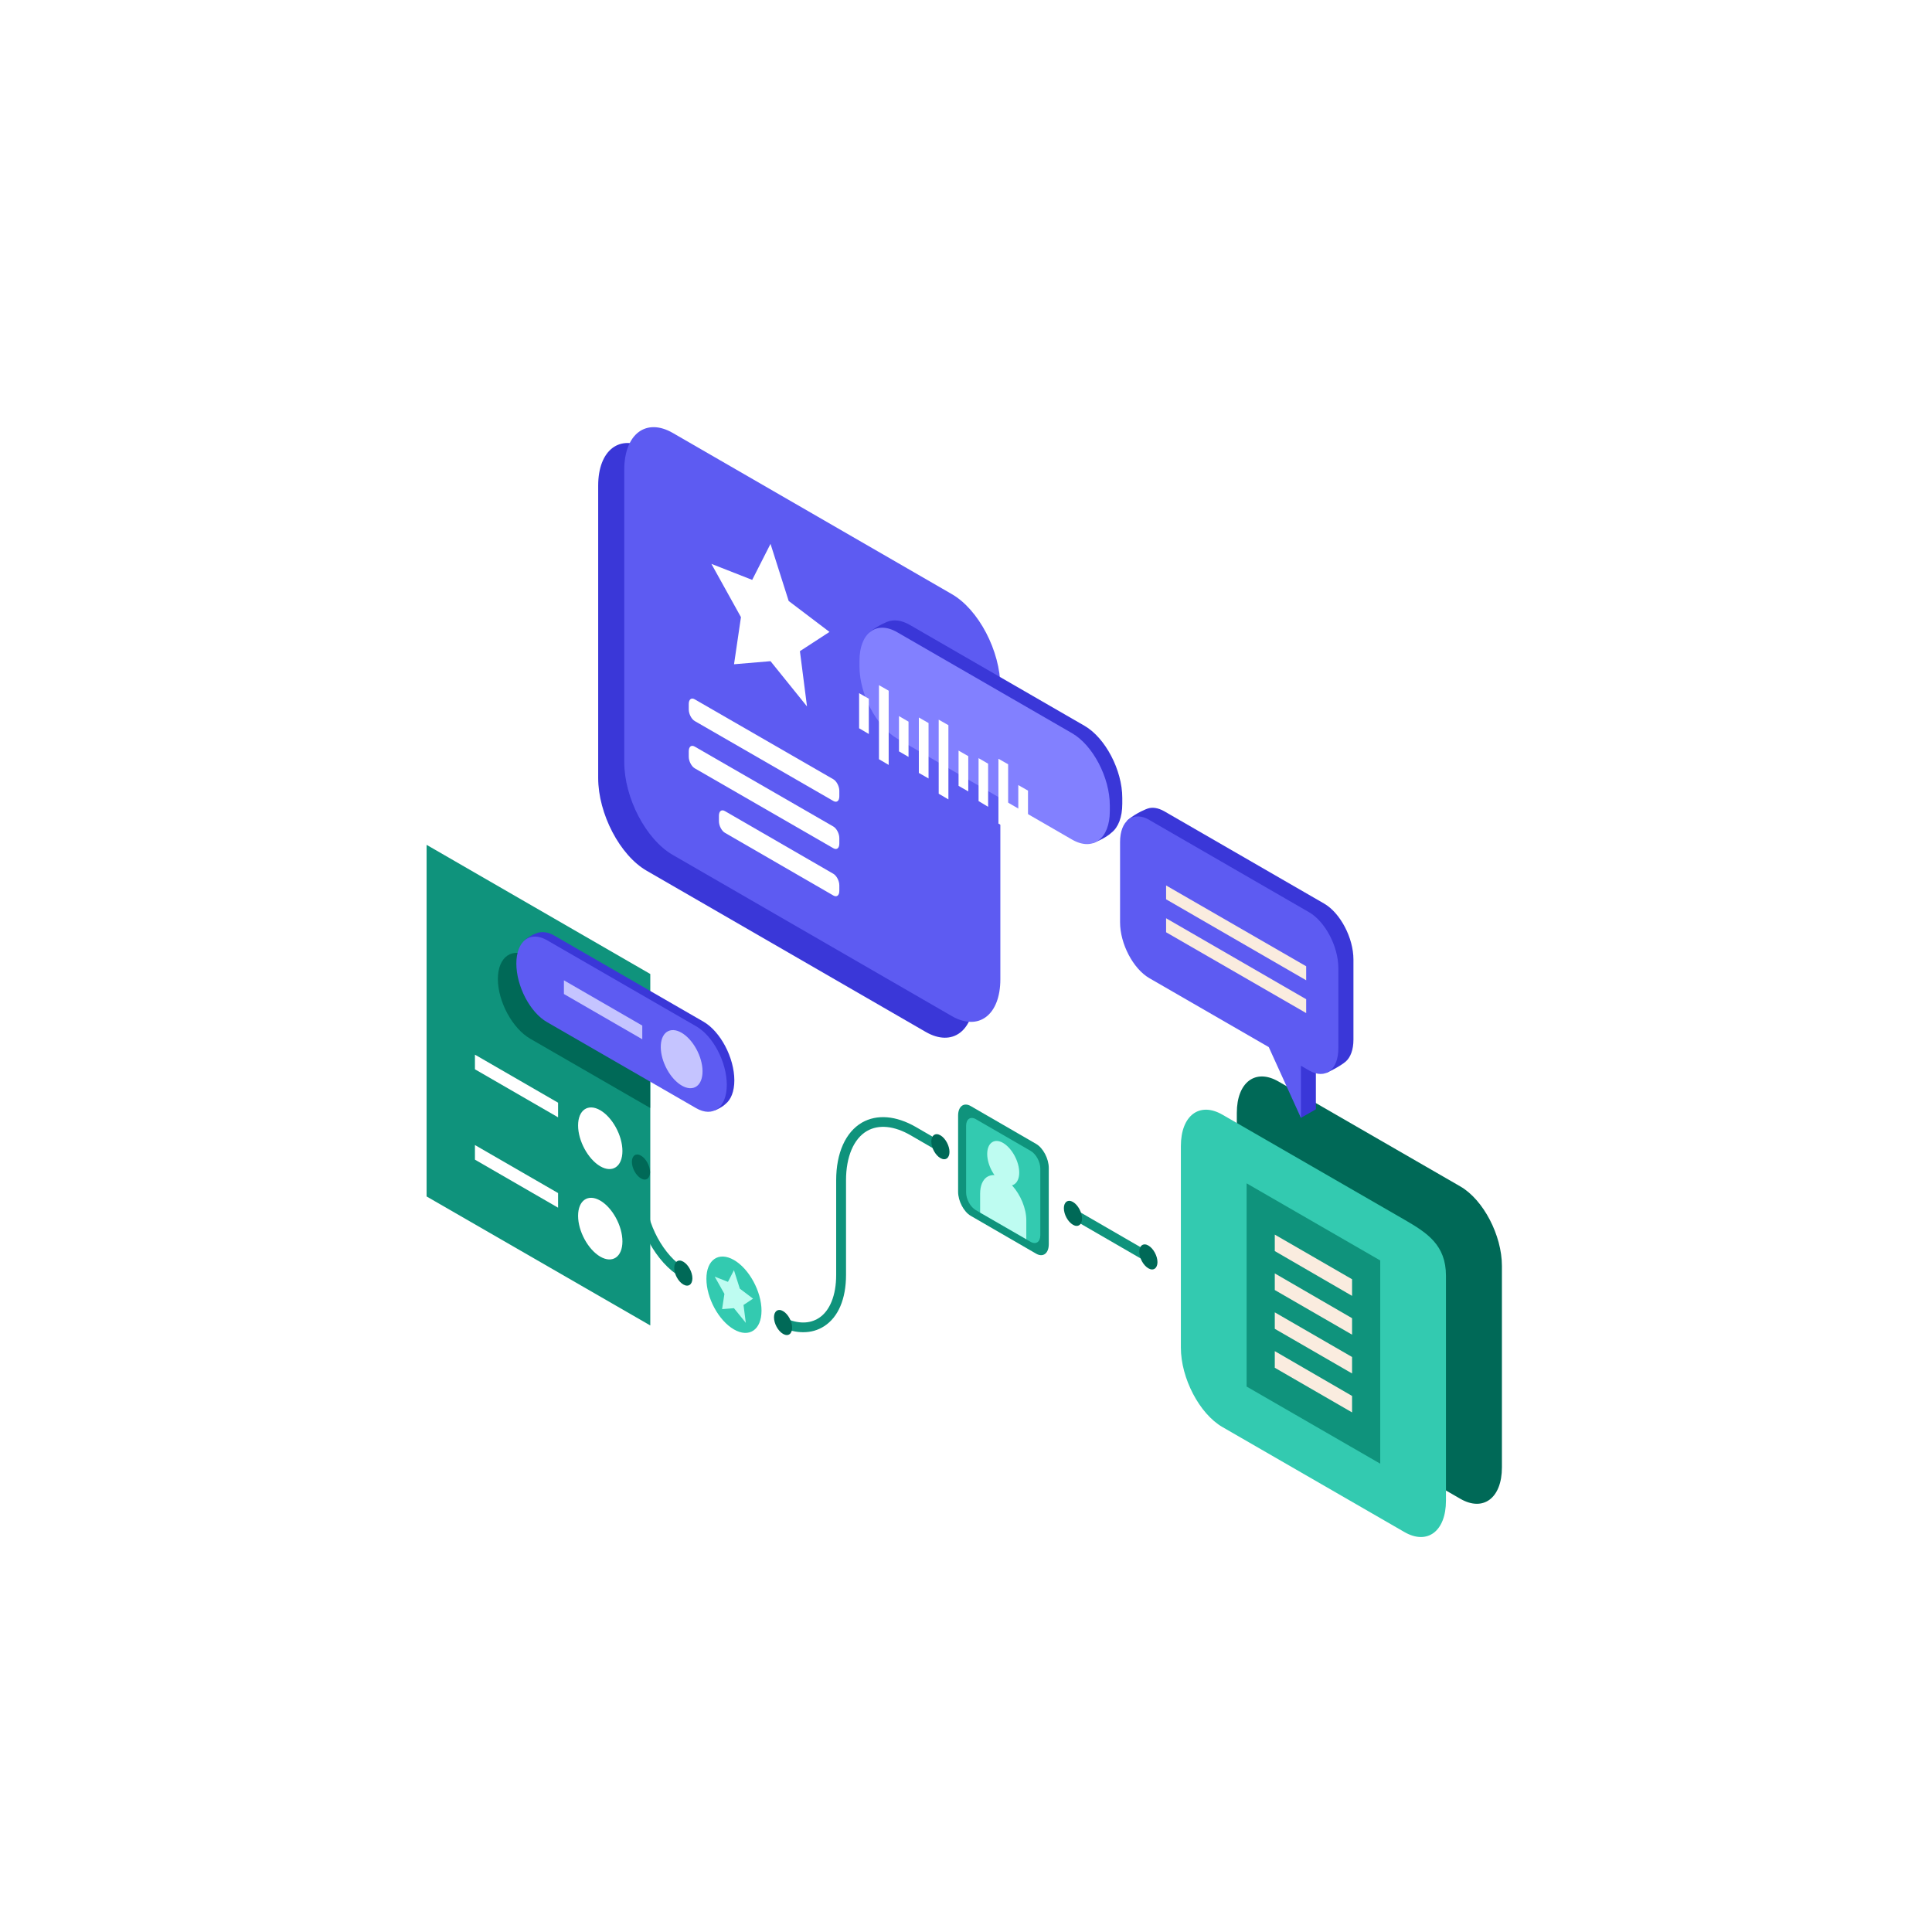 <svg width="471" height="471" viewBox="0 0 471 471" fill="none" xmlns="http://www.w3.org/2000/svg">
<g filter="url(#filter0_d_1048_240)">
<path d="M301.656 345.796L346.017 371.391C351.609 374.619 356.15 371.204 356.15 363.735V314.608C356.15 307.139 351.609 298.47 346.017 295.242L301.656 269.646C296.064 266.419 291.523 269.834 291.523 277.303V326.43C291.523 333.899 296.064 342.568 301.656 345.796Z" fill="#006957"/>
</g>
<path d="M157.69 212.299L225.657 251.556C232.188 255.346 237.517 251.331 237.517 242.586V171.316C237.517 162.609 232.225 152.438 225.657 148.685L157.69 109.428C151.159 105.637 145.83 109.653 145.83 118.398V189.668C145.83 198.375 151.122 208.546 157.69 212.299Z" fill="#3A37D8"/>
<path d="M274.822 199.988C277.149 198.036 279.738 197.136 279.738 197.136C280.902 196.723 282.29 196.911 283.829 197.774L322.823 220.292C326.764 222.581 329.954 228.661 329.954 233.916V253.469C329.954 255.908 329.241 257.747 328.115 258.761C326.614 260.074 323.424 261.538 323.424 261.538L320.797 260.938V270.433L317.119 272.534L312.915 253.169L283.792 236.355C279.851 234.066 276.661 227.986 276.661 222.732V203.178C276.661 202.953 276.661 202.728 276.661 202.503L274.784 199.988H274.822Z" fill="#3A37D8"/>
<path d="M298.016 347.897L342.377 373.493C347.969 376.72 352.51 373.305 352.51 365.836V311.004C352.51 303.536 347.969 300.571 342.377 297.343L298.016 271.747C292.424 268.52 287.883 271.935 287.883 279.404V328.531C287.883 336 292.424 344.669 298.016 347.897Z" fill="#33CAB0"/>
<path d="M303.909 338.025L336.486 356.828V307.288L303.909 288.485V338.025Z" fill="#0F937C"/>
<path d="M310.778 333.446L329.618 344.33V340.314L310.778 329.393V333.446Z" fill="#FAECDF"/>
<path d="M310.778 323.951L329.618 334.835V330.819L310.778 319.935V323.951Z" fill="#FAECDF"/>
<path d="M310.778 314.494L329.618 325.378V321.362L310.778 310.441V314.494Z" fill="#FAECDF"/>
<path d="M310.778 304.999L329.618 315.92V311.867L310.778 300.983V304.999Z" fill="#FAECDF"/>
<g filter="url(#filter1_d_1048_240)">
<path d="M154.048 214.437L222.016 253.694C228.546 257.485 233.875 253.469 233.875 244.724V173.454C233.875 164.747 228.584 154.576 222.016 150.823L154.048 111.566C147.518 107.776 142.188 111.791 142.188 120.536V191.806C142.188 200.513 147.48 210.684 154.048 214.437Z" fill="#5D5BF2"/>
<path d="M177.843 138.588L173.377 147.37L163.431 143.467L170.637 156.453L168.948 167.937L177.843 167.187L186.738 178.221L185.011 164.747L192.217 160.056L182.271 152.512L177.843 138.588Z" fill="white"/>
<path d="M159.377 181.786L193.155 201.264C193.98 201.752 194.618 201.264 194.618 200.138V198.787C194.618 197.699 193.943 196.423 193.155 195.973L159.377 176.494C158.552 176.006 157.914 176.494 157.914 177.62V178.971C157.914 180.06 158.589 181.336 159.377 181.786Z" fill="white"/>
<path d="M159.377 193.308L193.155 212.786C193.98 213.274 194.618 212.786 194.618 211.66V210.309C194.618 209.22 193.943 207.944 193.155 207.494L159.377 188.016C158.552 187.528 157.914 188.016 157.914 189.142V190.493C157.914 191.581 158.589 192.857 159.377 193.308Z" fill="white"/>
<path d="M166.733 209.032L193.154 224.307C193.98 224.795 194.618 224.307 194.618 223.181V221.83C194.618 220.742 193.942 219.466 193.154 219.015L166.733 203.74C165.907 203.252 165.269 203.74 165.269 204.866V206.217C165.269 207.306 165.945 208.582 166.733 209.032Z" fill="white"/>
<path d="M201.975 160.131C203.964 158.479 206.328 157.579 206.328 157.579C207.867 156.978 209.744 157.166 211.77 158.329L254.405 182.949C259.471 185.876 263.6 193.758 263.6 200.513V201.94C263.6 205.242 262.624 207.682 261.01 208.958C259.471 210.421 256.544 211.51 256.544 211.51C256.544 211.51 254.855 210.009 252.04 207.532L211.77 184.3C206.704 181.373 202.575 173.491 202.575 166.736V165.31C202.575 164.034 202.725 162.908 202.988 161.932C202.162 160.956 201.787 160.318 201.975 160.131Z" fill="#3A37D8"/>
<path d="M208.729 186.064L251.364 210.684C256.43 213.612 260.559 210.497 260.559 203.741V202.315C260.559 195.56 256.43 187.678 251.364 184.751L208.729 160.131C203.663 157.203 199.534 160.318 199.534 167.074V168.5C199.534 175.256 203.663 183.137 208.729 186.064Z" fill="#8280FF"/>
</g>
<path d="M280.151 199.876L319.145 222.395C323.086 224.684 326.276 230.764 326.276 236.018V255.572C326.276 260.826 323.086 263.228 319.145 260.976L317.156 259.813V272.535L309.312 255.271L280.188 238.458C276.248 236.168 273.058 230.088 273.058 224.834V205.281C273.058 200.027 276.248 197.625 280.188 199.876H280.151Z" fill="#5D5BF2"/>
<path d="M284.28 219.241L318.433 238.983V235.567L284.28 215.864V219.241Z" fill="#FAECDF"/>
<path d="M284.28 227.274L318.433 246.978V243.6L284.28 223.859V227.274Z" fill="#FAECDF"/>
<path d="M236.653 296.404L252.604 305.636C254.293 306.612 255.681 305.561 255.681 303.309V284.732C255.681 282.48 254.293 279.853 252.604 278.877L236.653 269.645C234.964 268.669 233.576 269.72 233.576 271.971V290.549C233.576 292.801 234.964 295.428 236.653 296.404Z" fill="#0F937C"/>
<path d="M235.527 274.45V290.701C235.527 292.352 236.578 294.266 237.892 295.017L251.253 302.748C252.566 303.499 253.617 302.748 253.617 301.134V284.884C253.617 283.232 252.566 281.318 251.253 280.568L237.892 272.836C236.578 272.086 235.527 272.836 235.527 274.45Z" fill="#33CAB0"/>
<path d="M238.943 291.039V295.618L250.203 302.111V297.532C250.203 294.605 248.814 291.302 246.787 289.05C246.112 288.262 245.361 287.624 244.573 287.174C243.785 286.723 243.034 286.498 242.359 286.46C241.683 286.46 241.12 286.611 240.595 286.948C239.581 287.624 238.943 289.05 238.943 291.002V291.039Z" fill="#BEFCF1"/>
<path d="M240.67 281.319C240.67 284.059 242.434 287.249 244.573 288.525C246.712 289.801 248.476 288.562 248.476 285.86C248.476 283.158 246.712 279.93 244.573 278.654C242.434 277.378 240.67 278.617 240.67 281.319Z" fill="#BEFCF1"/>
<g filter="url(#filter2_d_1048_240)">
<path d="M94 211.962V297.682L148.532 329.132V243.45L94 211.962Z" fill="#0F937C"/>
<path d="M111.377 244.687C111.377 247.427 112.278 250.467 113.704 253.094C115.13 255.721 117.119 258.011 119.296 259.249L148.495 276.101V256.134L119.296 239.283C114.905 236.769 111.377 239.171 111.377 244.687Z" fill="#006957"/>
<path d="M130.931 280.379C130.931 284.132 133.371 288.598 136.336 290.325C139.3 292.051 141.74 290.4 141.74 286.609C141.74 282.819 139.3 278.39 136.336 276.664C133.371 274.937 130.931 276.589 130.931 280.379Z" fill="white"/>
<path d="M105.785 266.681L126.052 278.39V274.825L105.785 263.115V266.681Z" fill="white"/>
<path d="M130.931 302.41C130.931 306.163 133.371 310.629 136.336 312.355C139.3 314.082 141.74 312.431 141.74 308.64C141.74 304.849 139.3 300.421 136.336 298.694C133.371 296.968 130.931 298.619 130.931 302.41Z" fill="white"/>
<path d="M105.785 288.711L126.052 300.421V296.855L105.785 285.146V288.711Z" fill="white"/>
<path d="M118.321 236.282C117.908 235.719 117.72 235.382 117.87 235.269C119.634 233.73 121.286 233.355 121.286 233.355C122.449 233.092 123.8 233.28 125.226 234.143L161.518 255.085C165.647 257.487 169.024 263.867 169.024 269.384C169.024 272.086 168.199 274.076 166.885 275.126C165.834 276.14 164.145 276.74 164.145 276.74C164.145 276.74 163.695 276.365 162.869 275.652C162.457 275.502 162.006 275.314 161.556 275.051L125.264 254.109C121.136 251.707 117.758 245.327 117.758 239.81C117.758 238.459 117.983 237.258 118.321 236.282Z" fill="#3A37D8"/>
<path d="M123.387 255.198L159.679 276.14C163.807 278.542 167.185 275.99 167.185 270.473C167.185 264.956 163.845 258.539 159.679 256.174L123.387 235.232C119.259 232.83 115.881 235.382 115.881 240.899C115.881 246.416 119.221 252.834 123.387 255.198Z" fill="#5D5BF2"/>
<path d="M159.466 271.043C161.614 270.01 161.884 266.113 160.069 262.34C158.254 258.567 155.041 256.346 152.893 257.379C150.745 258.413 150.475 262.309 152.29 266.082C154.105 269.855 157.318 272.076 159.466 271.043Z" fill="#C5C4FF"/>
<path d="M127.477 248.329L146.58 259.363V256.023L127.477 244.989V248.329Z" fill="#C5C4FF"/>
</g>
<path d="M172.213 311.755C172.213 316.446 175.215 321.963 178.931 324.103C182.646 326.242 185.649 324.178 185.649 319.524C185.649 314.87 182.646 309.316 178.931 307.176C175.215 305.037 172.213 307.101 172.213 311.755Z" fill="#33CAB0"/>
<path d="M178.931 309.653L177.467 312.506L174.24 311.23L176.604 315.433L176.041 319.149L178.931 318.923L181.821 322.489L181.258 318.135L183.585 316.596L180.357 314.157L178.931 309.653Z" fill="#BEFCF1"/>
<path d="M262.157 294.851L260.972 296.897L279.325 307.519L280.509 305.472L262.157 294.851Z" fill="#0F937C"/>
<path d="M195.856 324.778C197.695 324.778 199.422 324.291 200.923 323.315C204.376 321.1 206.252 316.634 206.252 310.817V287.736C206.252 281.994 208.129 277.603 211.356 275.726C214.209 274.075 217.999 274.45 222.015 276.777L228.621 280.605L229.821 278.541L223.216 274.713C218.412 271.973 213.796 271.598 210.156 273.662C206.14 275.989 203.85 281.093 203.85 287.736V310.817C203.85 315.771 202.312 319.599 199.609 321.326C197.395 322.752 194.543 322.789 191.353 321.326L190.377 323.502C192.253 324.366 194.092 324.778 195.819 324.778H195.856Z" fill="#0F937C"/>
<path d="M165.945 311.38L167.146 309.316C161.817 306.238 157.463 298.207 157.463 291.414V284.471H155.099V291.414C155.099 298.957 159.978 307.89 165.982 311.343L165.945 311.38Z" fill="#0F937C"/>
<path d="M248.249 199.952L250.613 201.341V192.747L248.249 191.396V199.952Z" fill="white"/>
<path d="M243.407 200.776L245.772 202.127V186.327L243.407 184.976V200.776Z" fill="white"/>
<path d="M238.565 195.299L240.892 196.687V186.179L238.565 184.828V195.299Z" fill="white"/>
<path d="M233.687 191.583L236.051 192.934V184.339L233.687 182.988V191.583Z" fill="white"/>
<path d="M228.846 193.497L231.21 194.886V176.796L228.846 175.445V193.497Z" fill="white"/>
<path d="M224.004 188.43L226.369 189.782V176.271L224.004 174.919V188.43Z" fill="white"/>
<path d="M219.163 183.175L221.489 184.526V175.931L219.163 174.58V183.175Z" fill="white"/>
<path d="M214.284 185.089L216.649 186.478V168.388L214.284 167.037V185.089Z" fill="white"/>
<path d="M209.443 177.546L211.807 178.935V170.34L209.443 168.989V177.546Z" fill="white"/>
<path d="M164.369 309.091C164.369 310.629 165.345 312.431 166.583 313.144C167.822 313.857 168.798 313.144 168.798 311.643C168.798 310.141 167.822 308.302 166.583 307.589C165.382 306.876 164.369 307.589 164.369 309.091Z" fill="#006957"/>
<path d="M154.049 283.232C154.049 284.77 155.025 286.572 156.263 287.285C157.464 287.998 158.477 287.285 158.477 285.784C158.477 284.283 157.502 282.444 156.263 281.73C155.062 281.017 154.049 281.73 154.049 283.232Z" fill="#006957"/>
<path d="M188.689 321.137C188.689 322.676 189.665 324.478 190.904 325.191C192.142 325.904 193.118 325.191 193.118 323.69C193.118 322.188 192.142 320.349 190.904 319.636C189.703 318.923 188.689 319.636 188.689 321.137Z" fill="#006957"/>
<path d="M227.046 278.278C227.046 279.816 228.022 281.618 229.26 282.331C230.499 283.044 231.474 282.331 231.474 280.83C231.474 279.328 230.499 277.489 229.26 276.776C228.059 276.063 227.046 276.776 227.046 278.278Z" fill="#006957"/>
<path d="M259.36 294.529C259.36 296.067 260.336 297.869 261.574 298.582C262.775 299.295 263.788 298.582 263.788 297.081C263.788 295.579 262.813 293.74 261.574 293.027C260.373 292.314 259.36 293.027 259.36 294.529Z" fill="#006957"/>
<path d="M277.749 305.148C277.749 306.687 278.725 308.488 279.963 309.201C281.164 309.915 282.178 309.201 282.178 307.7C282.178 306.199 281.202 304.36 279.963 303.647C278.762 302.934 277.749 303.647 277.749 305.148Z" fill="#006957"/>
<defs>
<filter id="filter0_d_1048_240" x="197.523" y="158.43" width="272.627" height="312.178" filterUnits="userSpaceOnUse" color-interpolation-filters="sRGB">
<feFlood flood-opacity="0" result="BackgroundImageFix"/>
<feColorMatrix in="SourceAlpha" type="matrix" values="0 0 0 0 0 0 0 0 0 0 0 0 0 0 0 0 0 0 127 0" result="hardAlpha"/>
<feOffset dx="10" dy="-6"/>
<feGaussianBlur stdDeviation="52"/>
<feComposite in2="hardAlpha" operator="out"/>
<feColorMatrix type="matrix" values="0 0 0 0 0.059 0 0 0 0 0.576 0 0 0 0 0.486 0 0 0 0.7 0"/>
<feBlend mode="normal" in2="BackgroundImageFix" result="effect1_dropShadow_1048_240"/>
<feBlend mode="normal" in="SourceGraphic" in2="effect1_dropShadow_1048_240" result="shape"/>
</filter>
<filter id="filter1_d_1048_240" x="48.188" y="0.138" width="329.411" height="352.984" filterUnits="userSpaceOnUse" color-interpolation-filters="sRGB">
<feFlood flood-opacity="0" result="BackgroundImageFix"/>
<feColorMatrix in="SourceAlpha" type="matrix" values="0 0 0 0 0 0 0 0 0 0 0 0 0 0 0 0 0 0 127 0" result="hardAlpha"/>
<feOffset dx="10" dy="-6"/>
<feGaussianBlur stdDeviation="52"/>
<feComposite in2="hardAlpha" operator="out"/>
<feColorMatrix type="matrix" values="0 0 0 0 0.365 0 0 0 0 0.357 0 0 0 0 0.949 0 0 0 0.7 0"/>
<feBlend mode="normal" in2="BackgroundImageFix" result="effect1_dropShadow_1048_240"/>
<feBlend mode="normal" in="SourceGraphic" in2="effect1_dropShadow_1048_240" result="shape"/>
</filter>
<filter id="filter2_d_1048_240" x="0" y="101.962" width="283.024" height="325.17" filterUnits="userSpaceOnUse" color-interpolation-filters="sRGB">
<feFlood flood-opacity="0" result="BackgroundImageFix"/>
<feColorMatrix in="SourceAlpha" type="matrix" values="0 0 0 0 0 0 0 0 0 0 0 0 0 0 0 0 0 0 127 0" result="hardAlpha"/>
<feOffset dx="10" dy="-6"/>
<feGaussianBlur stdDeviation="52"/>
<feComposite in2="hardAlpha" operator="out"/>
<feColorMatrix type="matrix" values="0 0 0 0 0.059 0 0 0 0 0.576 0 0 0 0 0.486 0 0 0 0.7 0"/>
<feBlend mode="normal" in2="BackgroundImageFix" result="effect1_dropShadow_1048_240"/>
<feBlend mode="normal" in="SourceGraphic" in2="effect1_dropShadow_1048_240" result="shape"/>
</filter>
</defs>
</svg>
